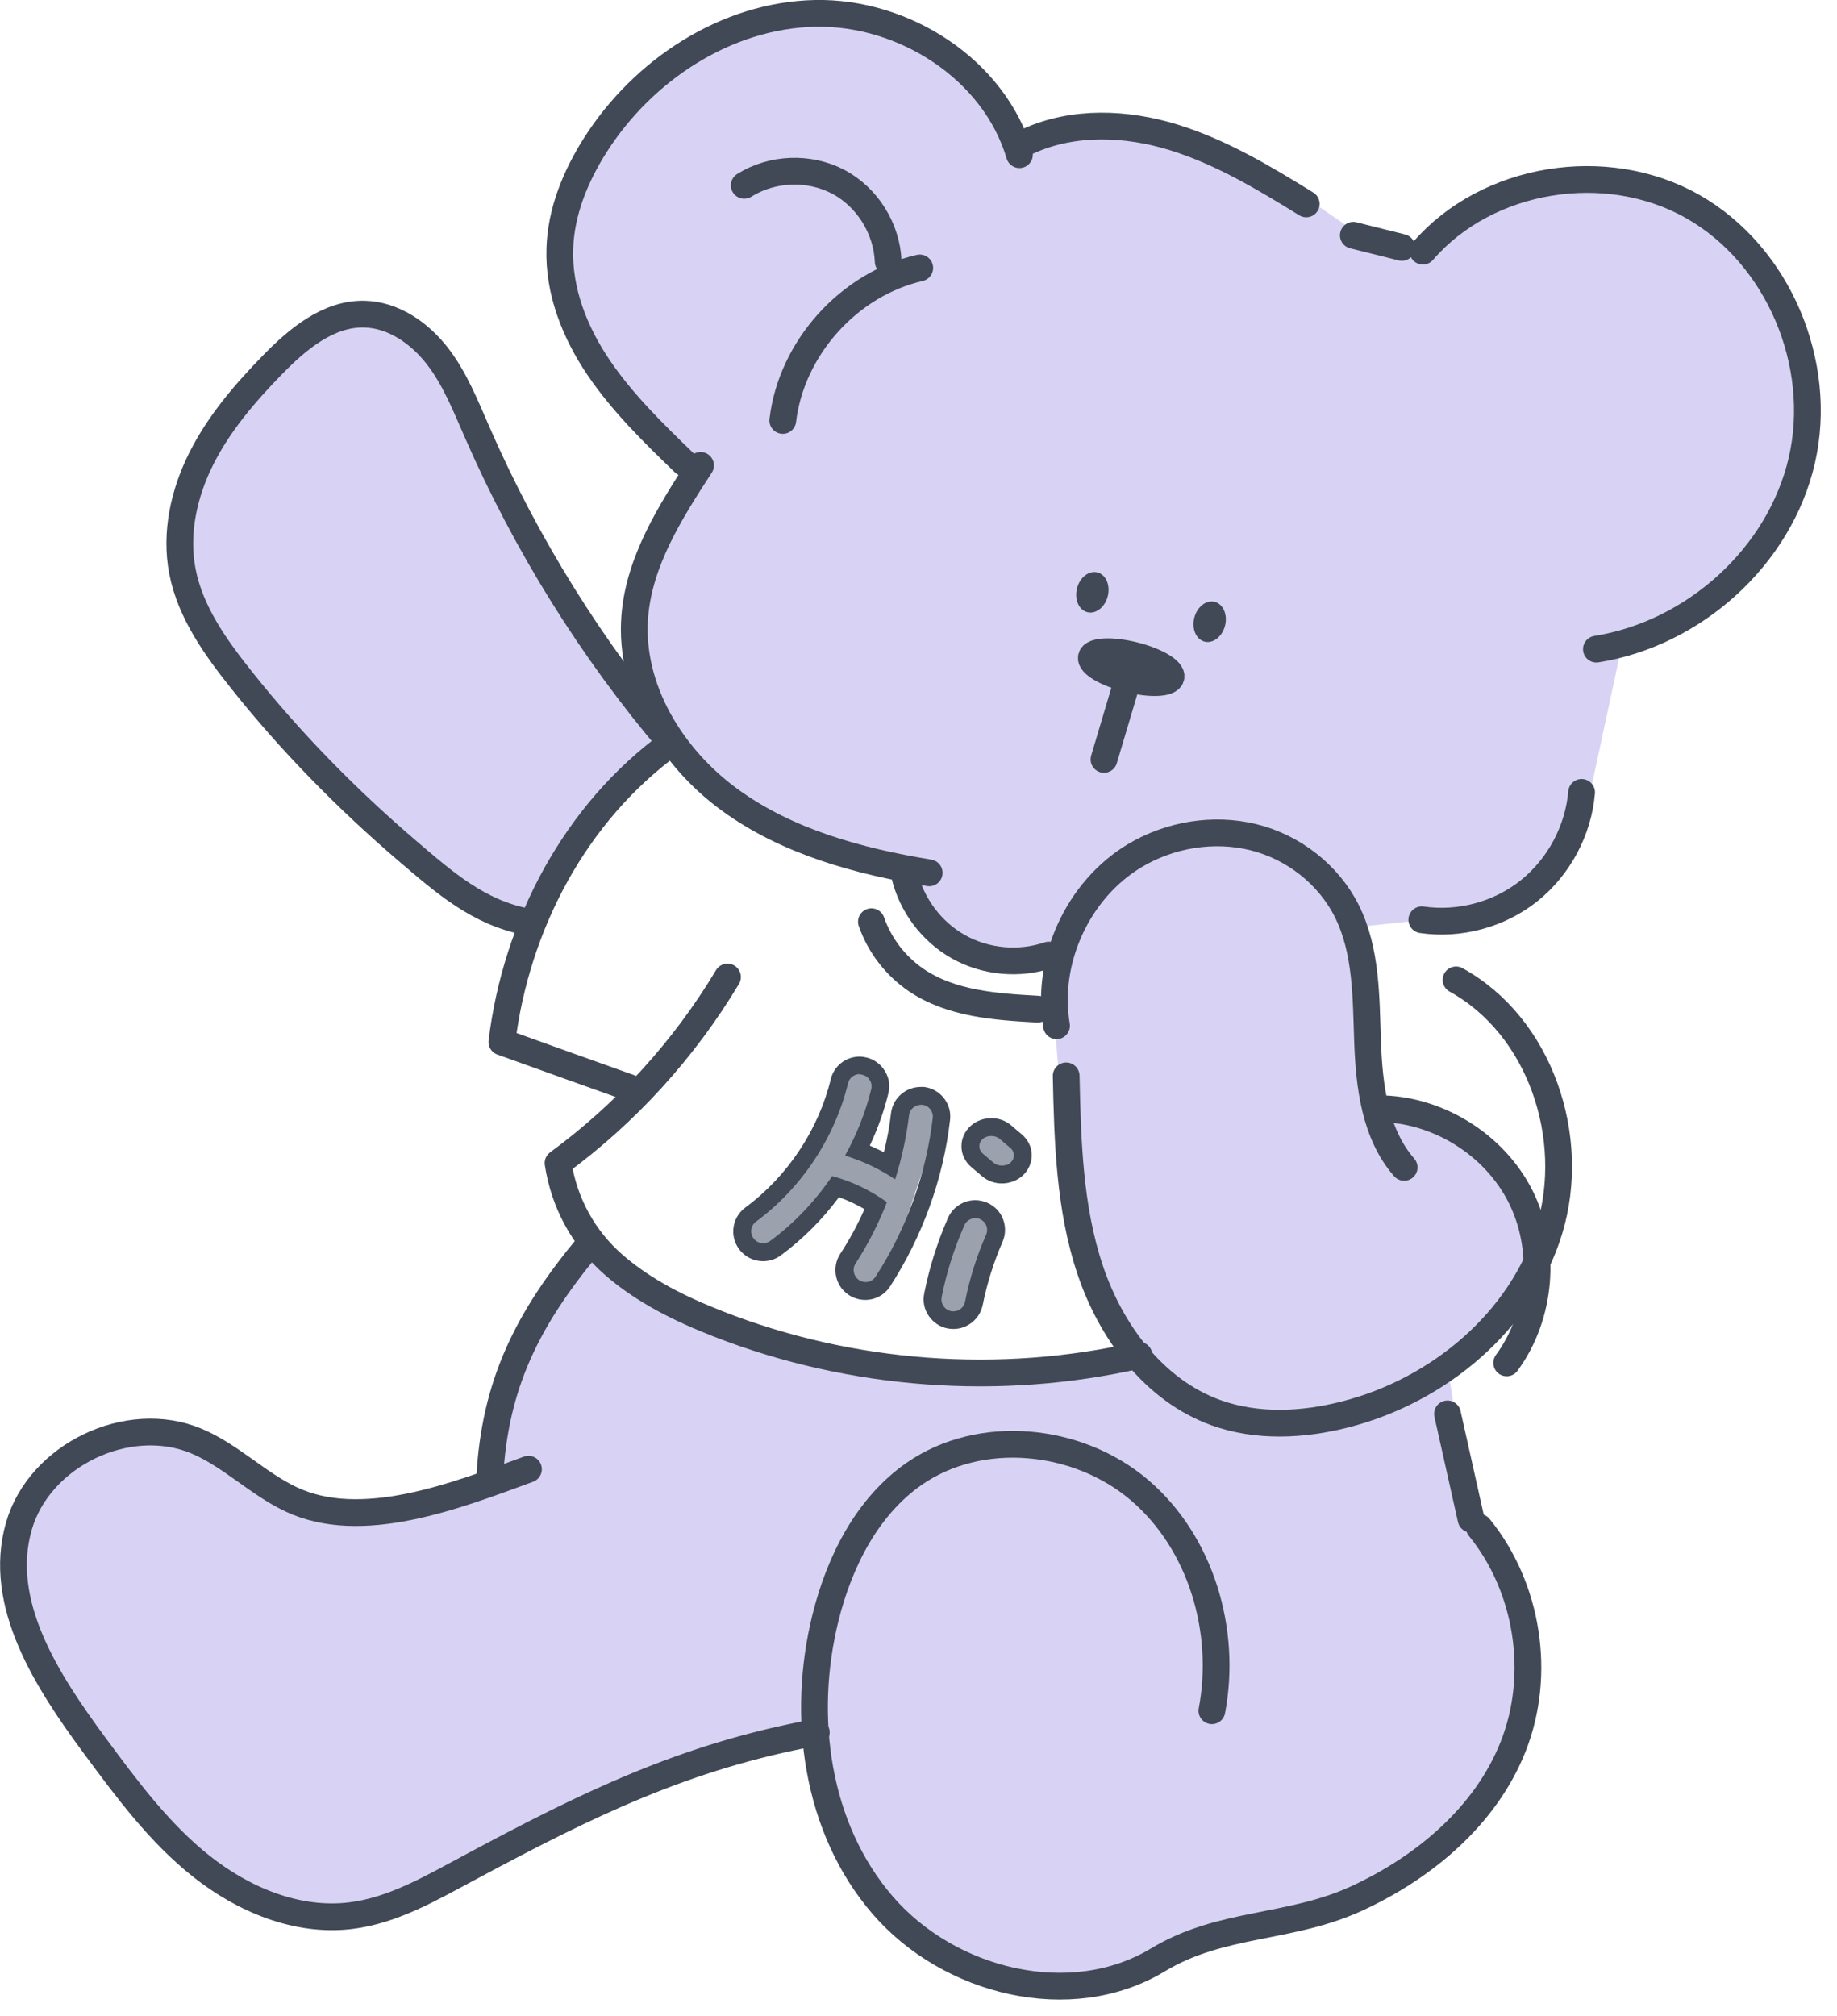 <svg width="103" height="113" viewBox="0 0 103 113" fill="none" xmlns="http://www.w3.org/2000/svg">
<g clip-path="url(#clip0_365_9336)">
<path d="M39.02 26.49L35.8 33.2L35.57 38.41C35.57 38.41 32.42 34.34 32.37 34.1C32.32 33.86 26.48 23.57 26.48 23.57L22.47 18.17L18.59 17.61L13.34 22.62L10.83 26.78L9.88 30.99L11.07 34.4L18.98 44.13L27.16 50.84L29.23 51.68L33.35 45.81L37.64 41.67L40.59 44.59L51.01 49.03L53.26 52.4L57.18 53.86H58.82L59.58 62.64L61.4 71.89L63.87 75.98L58.82 76.79L47.22 76.23L35.59 71.5L33.16 69.55L30.82 72.17L27.49 82.22L26.6 83.9L19.02 84.76L15.02 83.32L11.75 81.15L8.26 80.3L4.1 81.63L1.7 84.77L0.77 89.99L3.08 94.6L10.11 103.92L15.93 107.09L20.99 106.89L25.8 105.01L32.58 101.53L39.42 99.14L45.69 97.42L47.22 104.41L51.56 108.72L54.38 110.32L59.81 111.37L63.17 110.3L67.15 108.86L75.31 106.78L82.5 101.78L85.66 94.27L84.8 87.95L82.5 85.2L81.18 76.67L86.14 72.2L85.69 68.07L82.5 63.39L77.62 62.34L76.81 60.27L76.23 51.95L80.73 51.48L87 49.06L89.09 44.77L90.95 36.12L94.73 34.89L99.91 28.91L101.65 21.79L97.77 13.57L92.63 10.63L86.56 10.09L80.65 13.22L78.04 13.9L75.55 12.68L71.77 10.09L65.46 7.62L63.32 7.09L56.69 8.13L53.52 3.01L45 0.78L38.75 2.88L33.89 7.4L31.39 13.96L32.65 19.07L39.02 26.51V26.49Z" fill="#D8D3F4"/>
<path d="M48.46 60.24C48.37 60.37 48.32 60.43 48.25 60.57C48.12 60.83 47.93 60.87 47.87 61.14C47.16 64.21 45.45 67.03 43.08 69.1C42.76 69.15 42.37 69.13 42.05 69.18" stroke="#9BA1AD" stroke-width="2" stroke-miterlimit="10"/>
<path d="M46.81 65.19L50.71 66.72" stroke="#9BA1AD" stroke-width="2" stroke-miterlimit="10"/>
<path d="M51.94 61.84L48.85 71.08C48.76 71.36 48.46 71.7 48.28 71.93" stroke="#9BA1AD" stroke-width="2" stroke-miterlimit="10"/>
<path d="M55.2 63.58C55.59 64.17 56.06 64.71 56.58 65.18" stroke="#9BA1AD" stroke-width="2" stroke-miterlimit="10"/>
<path d="M54.85 68.15C54.85 69.22 54.09 70.01 53.69 70.98C53.31 71.88 53.25 72.83 53.03 73.76" stroke="#9BA1AD" stroke-width="2" stroke-miterlimit="10"/>
<path d="M56.51 65.06C56.64 65.03 56.77 65.1 56.83 65.22" stroke="#9BA1AD" stroke-width="2" stroke-miterlimit="10"/>
<path d="M65.657 37.96C65.748 37.596 64.824 37.05 63.592 36.74C62.36 36.431 61.287 36.475 61.195 36.839C61.104 37.204 62.029 37.75 63.261 38.059C64.493 38.369 65.565 38.324 65.657 37.96Z" fill="#3F4854" stroke="#404955" stroke-width="1.5" stroke-linecap="round" stroke-linejoin="round"/>
<path d="M68.688 35.07C68.842 34.454 68.581 33.858 68.105 33.738C67.628 33.618 67.116 34.021 66.961 34.637C66.807 35.253 67.068 35.849 67.544 35.969C68.021 36.089 68.533 35.686 68.688 35.07Z" fill="#404955"/>
<path d="M62.112 33.42C62.267 32.804 62.006 32.207 61.529 32.088C61.052 31.968 60.54 32.37 60.386 32.986C60.231 33.602 60.492 34.199 60.969 34.318C61.445 34.438 61.957 34.036 62.112 33.42Z" fill="#404955"/>
<path d="M57.66 7.91C60.19 6.76 63.16 6.88 65.81 7.7C68.46 8.52 70.88 9.97 73.24 11.43" stroke="#404955" stroke-width="1.5" stroke-linecap="round" stroke-linejoin="round"/>
<path d="M75.88 13.19L78.6 13.87" stroke="#404955" stroke-width="1.5" stroke-linecap="round" stroke-linejoin="round"/>
<path d="M51.57 15.02C47.59 15.93 44.37 19.52 43.89 23.57" stroke="#404955" stroke-width="1.5" stroke-linecap="round" stroke-linejoin="round"/>
<path d="M39.28 26.09C37.58 28.7 35.83 31.47 35.59 34.57C35.28 38.58 37.65 42.45 40.89 44.82C44.13 47.19 48.13 48.28 52.1 48.93" stroke="#404955" stroke-width="1.5" stroke-linecap="round" stroke-linejoin="round"/>
<path d="M57.16 8.67C55.75 3.89 50.69 0.65 45.71 0.75C40.72 0.85 36.06 3.92 33.38 8.13C32.27 9.88 31.45 11.87 31.39 13.94C31.31 16.33 32.24 18.66 33.58 20.63C34.92 22.6 36.64 24.28 38.36 25.94" stroke="#404955" stroke-width="1.5" stroke-linecap="round" stroke-linejoin="round"/>
<path d="M79.78 14.08C83.39 9.89 90.08 8.84 94.9 11.57C99.72 14.3 102.27 20.4 101.03 25.8C99.79 31.2 94.98 35.52 89.51 36.39" stroke="#404955" stroke-width="1.5" stroke-linecap="round" stroke-linejoin="round"/>
<path d="M41.73 10.39C43.29 9.41 45.37 9.33 47 10.19C48.63 11.05 49.73 12.82 49.8 14.66" stroke="#404955" stroke-width="1.5" stroke-linecap="round" stroke-linejoin="round"/>
<path d="M59.24 57.5C58.62 53.84 60.44 49.88 63.62 47.97C65.59 46.79 68.03 46.38 70.27 46.93C72.51 47.48 74.49 49.02 75.52 51.08C76.63 53.31 76.59 55.91 76.68 58.4C76.77 60.89 77.09 63.56 78.73 65.44" stroke="#404955" stroke-width="1.5" stroke-linecap="round" stroke-linejoin="round"/>
<path d="M59.78 60.31C59.86 63.98 59.96 67.72 61.13 71.2C62.3 74.68 64.72 77.94 68.17 79.19C70.48 80.02 73.04 79.9 75.42 79.29C80.64 77.96 85.32 74.08 86.88 68.92C88.44 63.76 86.36 57.53 81.64 54.93" stroke="#404955" stroke-width="1.5" stroke-linecap="round" stroke-linejoin="round"/>
<path d="M88.68 44.42C88.5 46.55 87.41 48.59 85.74 49.93C84.07 51.27 81.83 51.87 79.72 51.56" stroke="#404955" stroke-width="1.5" stroke-linecap="round" stroke-linejoin="round"/>
<path d="M32.96 69.86C29.6 73.91 27.74 77.58 27.46 82.83" stroke="#404955" stroke-width="1.5" stroke-linecap="round" stroke-linejoin="round"/>
<path d="M81.16 79.26L82.48 85.16" stroke="#404955" stroke-width="1.5" stroke-linecap="round" stroke-linejoin="round"/>
<path d="M29.63 82.36C25.52 83.87 20.26 85.92 16.3 84.04C14.43 83.15 12.93 81.59 11.01 80.78C7.18 79.18 2.21 81.56 1.06 85.55C-0.19 89.89 2.64 94.24 5.32 97.87C7.11 100.29 8.93 102.75 11.29 104.62C13.65 106.49 16.65 107.75 19.65 107.39C22.06 107.1 24.21 105.82 26.35 104.68C32.93 101.15 38.43 98.45 45.77 97.11" stroke="#404955" stroke-width="1.5" stroke-linecap="round" stroke-linejoin="round"/>
<path d="M82.94 85.62C85.68 88.99 86.44 93.87 84.84 97.91C83.31 101.78 79.88 104.66 76.1 106.41C72.32 108.16 68.49 107.71 64.92 109.87C60.04 112.81 53.22 111.12 49.49 106.8C45.76 102.48 44.91 96.19 46.29 90.66C47.07 87.54 48.61 84.47 51.24 82.63C54.97 80.03 60.43 80.58 63.89 83.53C67.35 86.48 68.8 91.44 67.95 95.9" stroke="#404955" stroke-width="1.5" stroke-linecap="round" stroke-linejoin="round"/>
<path d="M40.79 54.77C38.36 58.83 35.11 62.4 31.29 65.2C31.63 67.43 32.72 69.43 34.42 70.91C36.12 72.39 38.18 73.4 40.28 74.22C47.73 77.13 56.06 77.75 63.86 75.97" stroke="#404955" stroke-width="1.5" stroke-linecap="round" stroke-linejoin="round"/>
<path d="M35.37 61C32.96 60.14 30.55 59.28 28.14 58.41C28.95 51.83 32.26 45.56 37.62 41.66C33.17 36.42 29.5 30.52 26.75 24.22C26.1 22.74 25.5 21.21 24.51 19.94C23.52 18.67 22.06 17.65 20.44 17.61C18.41 17.56 16.68 19.01 15.26 20.47C13.73 22.04 12.29 23.72 11.3 25.68C10.31 27.64 9.81 29.89 10.23 32.04C10.68 34.35 12.12 36.34 13.59 38.18C16.32 41.61 19.49 44.83 22.82 47.68C24.94 49.49 26.82 51.15 29.56 51.68" stroke="#404955" stroke-width="1.5" stroke-linecap="round" stroke-linejoin="round"/>
<path d="M77.27 62.15C80.56 62.15 83.77 64.13 85.25 67.06C86.73 69.99 86.43 73.75 84.48 76.4" stroke="#404955" stroke-width="1.5" stroke-linecap="round" stroke-linejoin="round"/>
<path d="M50.71 49.02C51.1 50.72 52.23 52.23 53.75 53.08C55.27 53.93 57.15 54.1 58.8 53.54" stroke="#404955" stroke-width="1.5" stroke-linecap="round" stroke-linejoin="round"/>
<path d="M48.86 51.67C49.32 52.99 50.21 54.15 51.37 54.94C53.33 56.27 55.82 56.44 58.18 56.57" stroke="#404955" stroke-width="1.5" stroke-linecap="round" stroke-linejoin="round"/>
<path d="M48.2 60.23C48.25 60.23 48.31 60.23 48.36 60.25C48.72 60.34 48.94 60.7 48.85 61.06C48.53 62.36 48.03 63.61 47.38 64.78C48.37 65.08 49.32 65.53 50.19 66.11C50.56 64.94 50.82 63.74 50.97 62.52C51.01 62.17 51.31 61.93 51.65 61.93C51.67 61.93 51.69 61.93 51.71 61.93C52.08 61.97 52.34 62.3 52.3 62.67C51.93 65.83 50.82 68.91 49.09 71.57C48.96 71.77 48.75 71.87 48.53 71.87C48.41 71.87 48.28 71.83 48.17 71.76C47.86 71.56 47.77 71.14 47.97 70.83C48.67 69.75 49.26 68.59 49.73 67.39C48.81 66.73 47.76 66.22 46.66 65.93C45.71 67.32 44.54 68.57 43.19 69.56C43.07 69.65 42.93 69.69 42.79 69.69C42.58 69.69 42.38 69.6 42.25 69.42C42.03 69.12 42.09 68.7 42.39 68.48C44.93 66.61 46.81 63.78 47.55 60.72C47.62 60.42 47.9 60.21 48.2 60.21M48.2 59.23C47.43 59.23 46.76 59.75 46.58 60.5C45.89 63.34 44.14 65.96 41.79 67.69C41.05 68.24 40.89 69.28 41.44 70.02C41.75 70.45 42.26 70.7 42.78 70.7C43.14 70.7 43.48 70.59 43.77 70.38C45 69.47 46.1 68.38 47.04 67.11C47.53 67.29 48.01 67.51 48.47 67.78C48.08 68.67 47.62 69.51 47.11 70.29C46.61 71.06 46.83 72.1 47.6 72.6C47.88 72.78 48.19 72.87 48.51 72.87C49.08 72.87 49.6 72.59 49.91 72.11C51.72 69.31 52.89 66.09 53.27 62.78C53.38 61.87 52.72 61.04 51.81 60.93C51.73 60.93 51.68 60.93 51.63 60.93C50.78 60.93 50.06 61.56 49.96 62.4C49.88 63.12 49.74 63.86 49.56 64.59C49.3 64.46 49.04 64.34 48.77 64.22C49.22 63.26 49.57 62.28 49.81 61.29C49.92 60.86 49.85 60.41 49.61 60.03C49.38 59.65 49.01 59.38 48.58 59.28C48.45 59.25 48.32 59.23 48.19 59.23H48.2Z" fill="#404955"/>
<path d="M55.58 63.68C55.75 63.68 55.92 63.73 56.05 63.84L56.65 64.35C56.91 64.57 56.92 64.94 56.66 65.17C56.53 65.29 56.36 65.34 56.18 65.34C56 65.34 55.84 65.29 55.71 65.18L55.11 64.67C54.85 64.45 54.84 64.08 55.1 63.85C55.23 63.73 55.41 63.68 55.58 63.68ZM55.58 62.68C55.16 62.68 54.75 62.83 54.44 63.1C54.1 63.4 53.9 63.83 53.91 64.27C53.91 64.71 54.12 65.14 54.47 65.43L55.07 65.94C55.38 66.2 55.77 66.34 56.18 66.34C56.59 66.34 57.01 66.19 57.32 65.92C57.66 65.62 57.85 65.19 57.85 64.75C57.85 64.31 57.64 63.88 57.29 63.59L56.69 63.08C56.39 62.82 55.99 62.68 55.58 62.68Z" fill="#404955"/>
<path d="M54.68 68.28C54.77 68.28 54.86 68.3 54.95 68.34C55.29 68.49 55.44 68.88 55.29 69.22C54.76 70.42 54.37 71.68 54.11 72.97C54.05 73.29 53.77 73.51 53.46 73.51C53.42 73.51 53.37 73.51 53.33 73.5C52.97 73.43 52.73 73.08 52.8 72.71C53.07 71.33 53.5 69.98 54.07 68.69C54.18 68.44 54.42 68.29 54.68 68.29M54.68 67.28C54.02 67.28 53.42 67.67 53.15 68.28C52.56 69.63 52.11 71.05 51.82 72.51C51.73 72.95 51.82 73.39 52.07 73.76C52.32 74.13 52.69 74.38 53.13 74.47C53.24 74.49 53.35 74.5 53.46 74.5C54.25 74.5 54.94 73.93 55.1 73.16C55.34 71.95 55.72 70.75 56.21 69.62C56.39 69.21 56.4 68.76 56.24 68.34C56.08 67.92 55.76 67.6 55.35 67.42C55.14 67.33 54.91 67.28 54.68 67.28Z" fill="#404955"/>
<path d="M63.32 37.8L61.9 42.57" stroke="#404955" stroke-width="1.5" stroke-linecap="round" stroke-linejoin="round"/>
</g>
<defs>
<clipPath id="clip0_365_9336">
<rect width="102.1" height="112.09" fill="white"/>
</clipPath>
</defs>
</svg>
